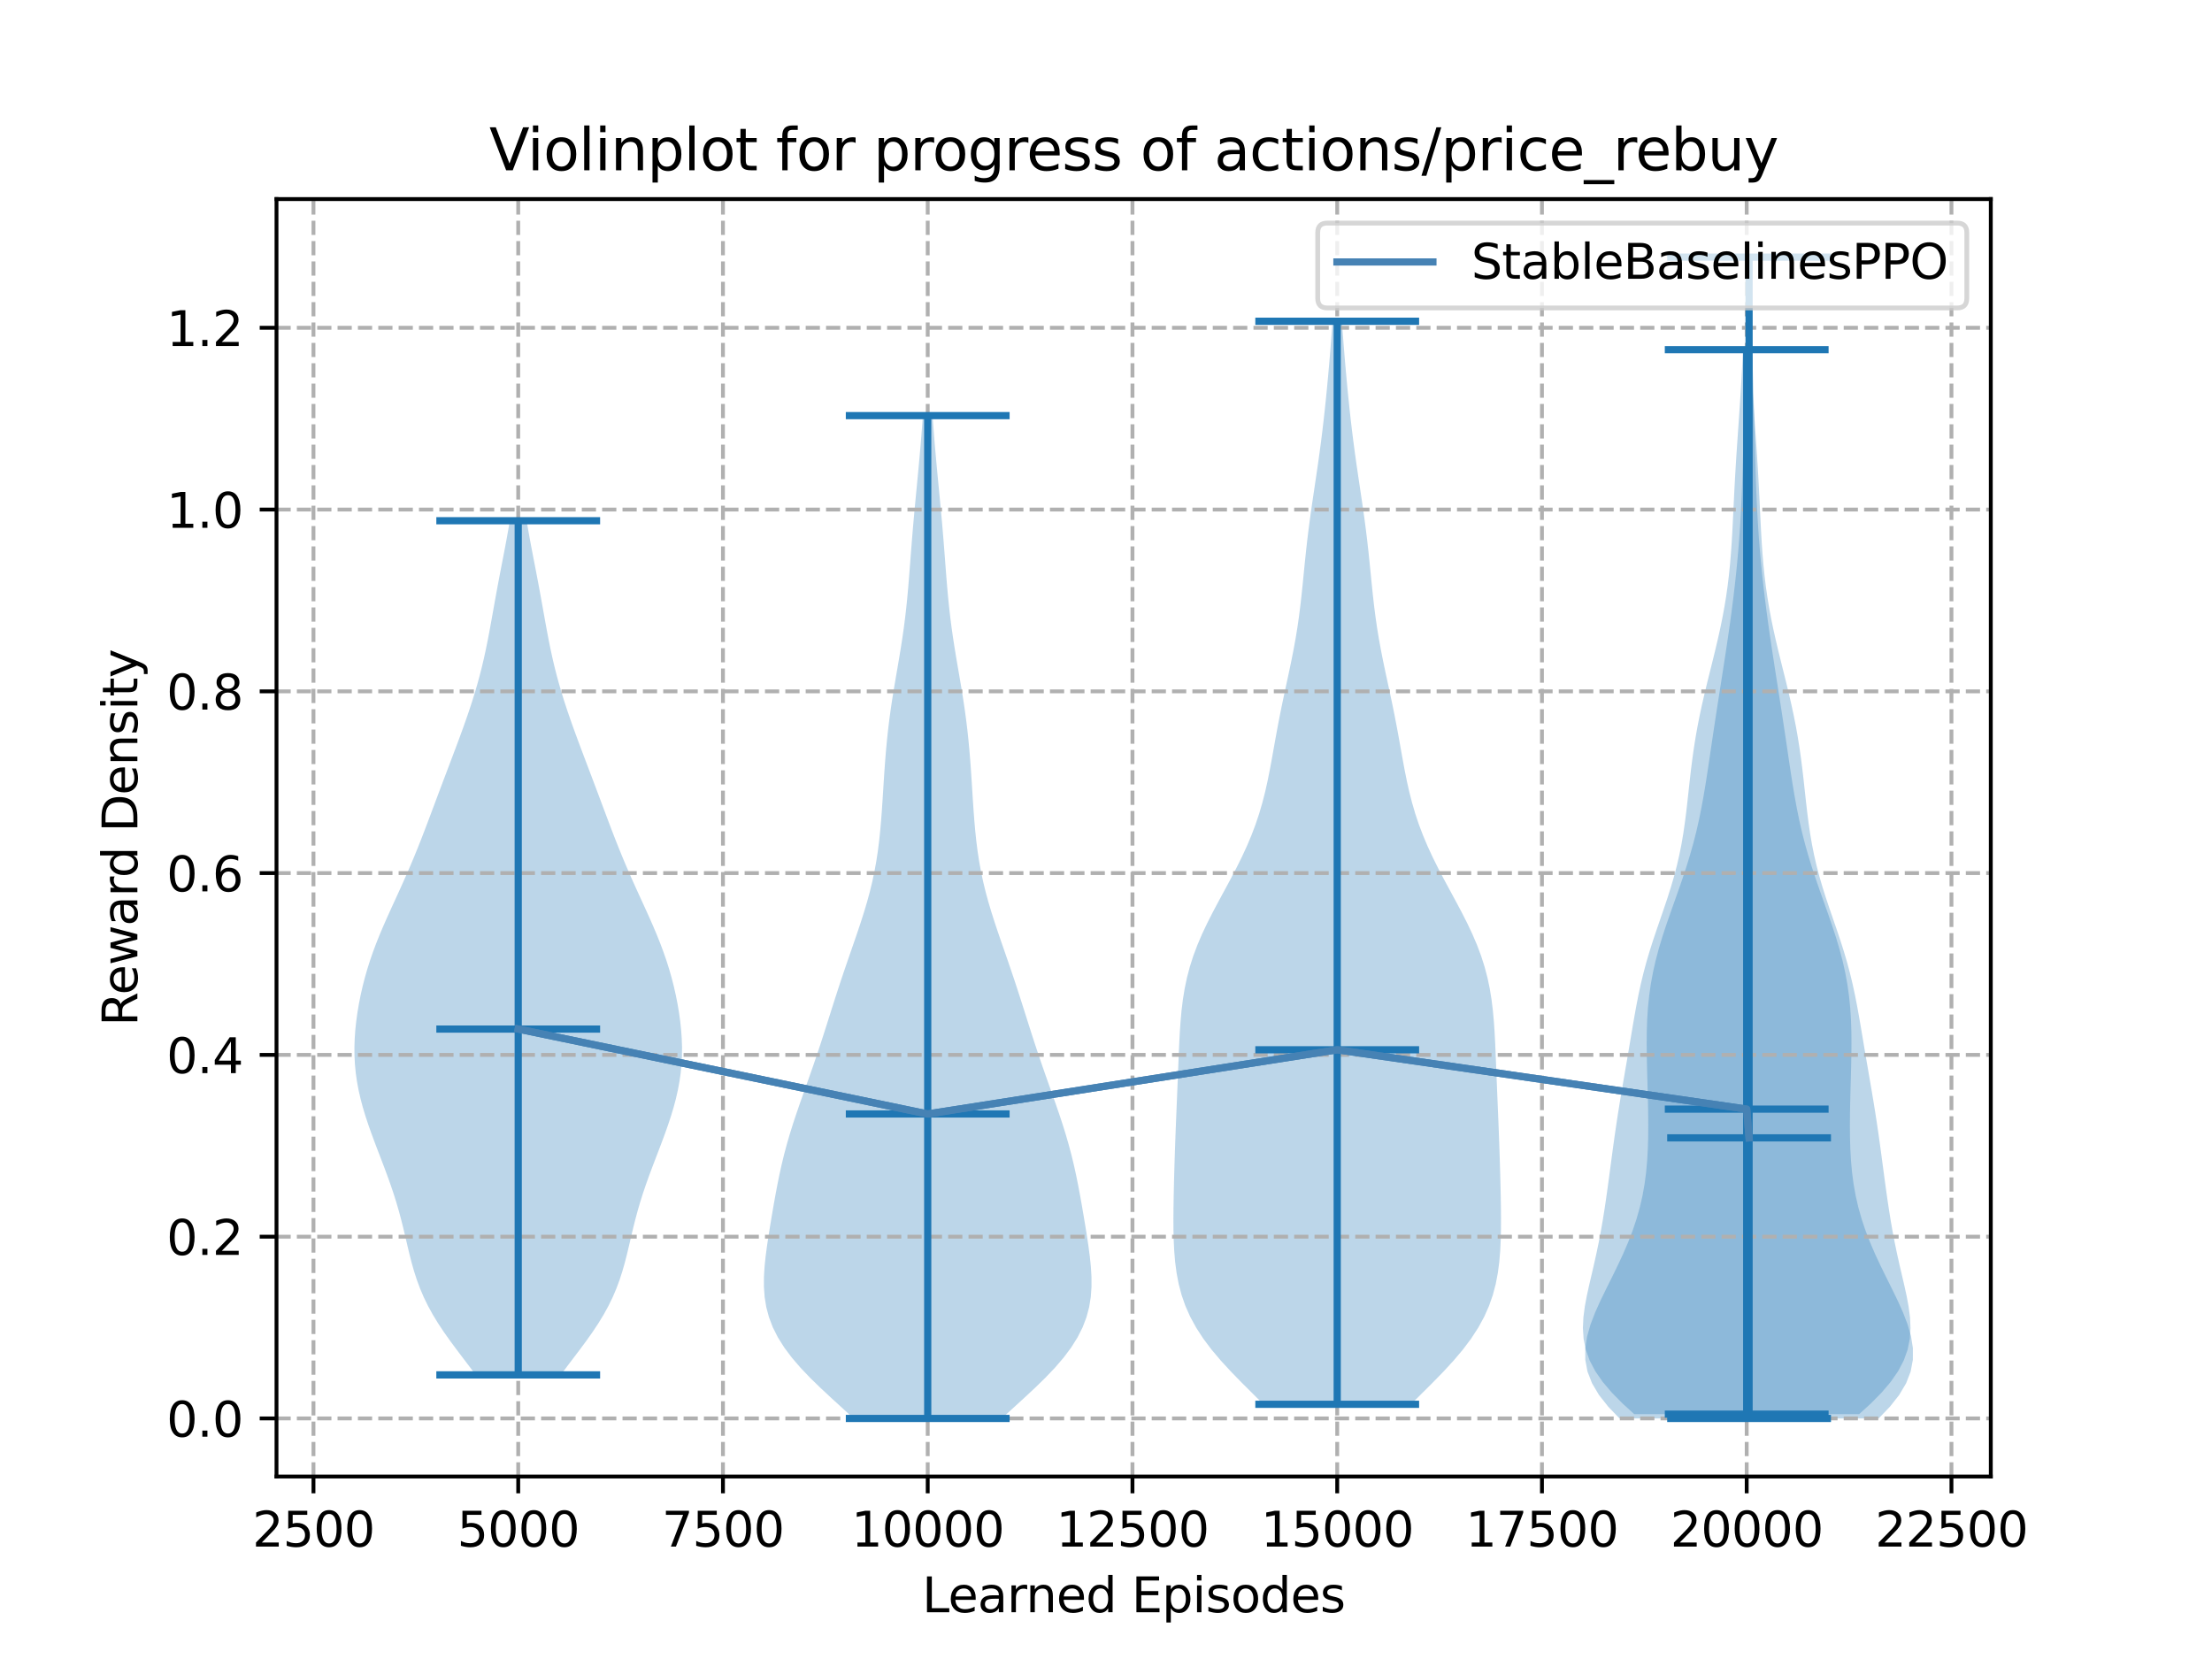 <?xml version="1.0" encoding="utf-8" standalone="no"?>
<!DOCTYPE svg PUBLIC "-//W3C//DTD SVG 1.1//EN"
  "http://www.w3.org/Graphics/SVG/1.1/DTD/svg11.dtd">
<svg xmlns:xlink="http://www.w3.org/1999/xlink" width="460.8pt" height="345.6pt" viewBox="0 0 460.8 345.6" xmlns="http://www.w3.org/2000/svg" version="1.1">
 <defs>
  <style type="text/css">*{stroke-linejoin: round; stroke-linecap: butt}</style>
 </defs>
 <g id="figure_1">
  <g id="patch_1">
   <path d="M 0 345.6 
L 460.8 345.6 
L 460.8 0 
L 0 0 
z
" style="fill: #ffffff"/>
  </g>
  <g id="axes_1">
   <g id="patch_2">
    <path d="M 57.6 307.584 
L 414.72 307.584 
L 414.72 41.472 
L 57.6 41.472 
z
" style="fill: #ffffff"/>
   </g>
   <g id="PolyCollection_1">
    <path d="M 116.821 286.415 
L 99.088 286.415 
L 97.75 284.617 
L 96.386 282.82 
L 95.026 281.023 
L 93.698 279.225 
L 92.428 277.428 
L 91.238 275.631 
L 90.144 273.834 
L 89.157 272.036 
L 88.281 270.239 
L 87.513 268.442 
L 86.845 266.644 
L 86.264 264.847 
L 85.753 263.05 
L 85.294 261.252 
L 84.864 259.455 
L 84.445 257.658 
L 84.018 255.86 
L 83.568 254.063 
L 83.085 252.266 
L 82.561 250.469 
L 81.996 248.671 
L 81.39 246.874 
L 80.749 245.077 
L 80.081 243.279 
L 79.397 241.482 
L 78.707 239.685 
L 78.024 237.887 
L 77.359 236.09 
L 76.724 234.293 
L 76.131 232.495 
L 75.589 230.698 
L 75.11 228.901 
L 74.699 227.104 
L 74.365 225.306 
L 74.11 223.509 
L 73.938 221.712 
L 73.846 219.914 
L 73.833 218.117 
L 73.893 216.32 
L 74.022 214.522 
L 74.213 212.725 
L 74.462 210.928 
L 74.765 209.13 
L 75.12 207.333 
L 75.526 205.536 
L 75.985 203.739 
L 76.497 201.941 
L 77.064 200.144 
L 77.684 198.347 
L 78.357 196.549 
L 79.076 194.752 
L 79.836 192.955 
L 80.626 191.157 
L 81.438 189.36 
L 82.261 187.563 
L 83.084 185.765 
L 83.898 183.968 
L 84.696 182.171 
L 85.474 180.374 
L 86.23 178.576 
L 86.964 176.779 
L 87.677 174.982 
L 88.373 173.184 
L 89.058 171.387 
L 89.735 169.59 
L 90.408 167.792 
L 91.081 165.995 
L 91.755 164.198 
L 92.433 162.4 
L 93.113 160.603 
L 93.794 158.806 
L 94.475 157.009 
L 95.151 155.211 
L 95.819 153.414 
L 96.474 151.617 
L 97.112 149.819 
L 97.729 148.022 
L 98.32 146.225 
L 98.881 144.427 
L 99.408 142.63 
L 99.902 140.833 
L 100.361 139.035 
L 100.786 137.238 
L 101.18 135.441 
L 101.548 133.644 
L 101.894 131.846 
L 102.226 130.049 
L 102.55 128.252 
L 102.871 126.454 
L 103.194 124.657 
L 103.522 122.86 
L 103.858 121.062 
L 104.201 119.265 
L 104.548 117.468 
L 104.896 115.67 
L 105.241 113.873 
L 105.576 112.076 
L 105.897 110.279 
L 106.199 108.481 
L 109.71 108.481 
L 109.71 108.481 
L 110.012 110.279 
L 110.334 112.076 
L 110.669 113.873 
L 111.014 115.67 
L 111.362 117.468 
L 111.709 119.265 
L 112.051 121.062 
L 112.387 122.86 
L 112.716 124.657 
L 113.039 126.454 
L 113.36 128.252 
L 113.683 130.049 
L 114.015 131.846 
L 114.362 133.644 
L 114.73 135.441 
L 115.124 137.238 
L 115.549 139.035 
L 116.008 140.833 
L 116.501 142.63 
L 117.029 144.427 
L 117.59 146.225 
L 118.181 148.022 
L 118.797 149.819 
L 119.436 151.617 
L 120.091 153.414 
L 120.759 155.211 
L 121.435 157.009 
L 122.115 158.806 
L 122.797 160.603 
L 123.477 162.4 
L 124.154 164.198 
L 124.829 165.995 
L 125.502 167.792 
L 126.175 169.59 
L 126.852 171.387 
L 127.536 173.184 
L 128.233 174.982 
L 128.946 176.779 
L 129.679 178.576 
L 130.435 180.374 
L 131.213 182.171 
L 132.012 183.968 
L 132.826 185.765 
L 133.649 187.563 
L 134.471 189.36 
L 135.283 191.157 
L 136.074 192.955 
L 136.834 194.752 
L 137.553 196.549 
L 138.225 198.347 
L 138.846 200.144 
L 139.413 201.941 
L 139.925 203.739 
L 140.384 205.536 
L 140.79 207.333 
L 141.145 209.13 
L 141.448 210.928 
L 141.697 212.725 
L 141.888 214.522 
L 142.017 216.32 
L 142.077 218.117 
L 142.064 219.914 
L 141.972 221.712 
L 141.799 223.509 
L 141.545 225.306 
L 141.21 227.104 
L 140.8 228.901 
L 140.32 230.698 
L 139.779 232.495 
L 139.186 234.293 
L 138.551 236.09 
L 137.886 237.887 
L 137.203 239.685 
L 136.513 241.482 
L 135.828 243.279 
L 135.161 245.077 
L 134.52 246.874 
L 133.914 248.671 
L 133.348 250.469 
L 132.825 252.266 
L 132.342 254.063 
L 131.892 255.86 
L 131.465 257.658 
L 131.046 259.455 
L 130.616 261.252 
L 130.156 263.05 
L 129.646 264.847 
L 129.065 266.644 
L 128.397 268.442 
L 127.629 270.239 
L 126.753 272.036 
L 125.765 273.834 
L 124.672 275.631 
L 123.482 277.428 
L 122.212 279.225 
L 120.884 281.023 
L 119.523 282.82 
L 118.159 284.617 
L 116.821 286.415 
z
" clip-path="url(#pdcd4131e95)" style="fill: #1f77b4; fill-opacity: 0.3"/>
   </g>
   <g id="PolyCollection_2">
    <path d="M 208.694 295.488 
L 177.826 295.488 
L 175.532 293.378 
L 173.221 291.268 
L 170.953 289.157 
L 168.786 287.047 
L 166.772 284.937 
L 164.958 282.827 
L 163.377 280.717 
L 162.051 278.607 
L 160.988 276.496 
L 160.185 274.386 
L 159.625 272.276 
L 159.287 270.166 
L 159.138 268.056 
L 159.145 265.945 
L 159.275 263.835 
L 159.493 261.725 
L 159.771 259.615 
L 160.087 257.505 
L 160.426 255.395 
L 160.777 253.284 
L 161.139 251.174 
L 161.515 249.064 
L 161.912 246.954 
L 162.338 244.844 
L 162.802 242.733 
L 163.312 240.623 
L 163.872 238.513 
L 164.482 236.403 
L 165.138 234.293 
L 165.834 232.183 
L 166.559 230.072 
L 167.302 227.962 
L 168.052 225.852 
L 168.798 223.742 
L 169.532 221.632 
L 170.25 219.521 
L 170.951 217.411 
L 171.635 215.301 
L 172.308 213.191 
L 172.976 211.081 
L 173.646 208.97 
L 174.324 206.86 
L 175.014 204.75 
L 175.72 202.64 
L 176.44 200.53 
L 177.169 198.42 
L 177.901 196.309 
L 178.625 194.199 
L 179.33 192.089 
L 180.002 189.979 
L 180.63 187.869 
L 181.204 185.758 
L 181.716 183.648 
L 182.164 181.538 
L 182.547 179.428 
L 182.87 177.318 
L 183.138 175.208 
L 183.36 173.097 
L 183.546 170.987 
L 183.705 168.877 
L 183.847 166.767 
L 183.981 164.657 
L 184.115 162.546 
L 184.255 160.436 
L 184.409 158.326 
L 184.583 156.216 
L 184.781 154.106 
L 185.007 151.996 
L 185.264 149.885 
L 185.552 147.775 
L 185.868 145.665 
L 186.207 143.555 
L 186.562 141.445 
L 186.925 139.334 
L 187.286 137.224 
L 187.635 135.114 
L 187.964 133.004 
L 188.267 130.894 
L 188.54 128.784 
L 188.783 126.673 
L 188.999 124.563 
L 189.191 122.453 
L 189.366 120.343 
L 189.53 118.233 
L 189.691 116.122 
L 189.854 114.012 
L 190.022 111.902 
L 190.199 109.792 
L 190.385 107.682 
L 190.579 105.572 
L 190.779 103.461 
L 190.982 101.351 
L 191.184 99.241 
L 191.383 97.131 
L 191.576 95.021 
L 191.76 92.91 
L 191.934 90.8 
L 192.098 88.69 
L 192.25 86.58 
L 194.27 86.58 
L 194.27 86.58 
L 194.422 88.69 
L 194.586 90.8 
L 194.76 92.91 
L 194.944 95.021 
L 195.137 97.131 
L 195.336 99.241 
L 195.538 101.351 
L 195.741 103.461 
L 195.941 105.572 
L 196.135 107.682 
L 196.321 109.792 
L 196.498 111.902 
L 196.666 114.012 
L 196.829 116.122 
L 196.99 118.233 
L 197.154 120.343 
L 197.329 122.453 
L 197.521 124.563 
L 197.737 126.673 
L 197.98 128.784 
L 198.253 130.894 
L 198.556 133.004 
L 198.885 135.114 
L 199.234 137.224 
L 199.595 139.334 
L 199.958 141.445 
L 200.313 143.555 
L 200.652 145.665 
L 200.968 147.775 
L 201.256 149.885 
L 201.513 151.996 
L 201.739 154.106 
L 201.937 156.216 
L 202.111 158.326 
L 202.265 160.436 
L 202.405 162.546 
L 202.539 164.657 
L 202.673 166.767 
L 202.815 168.877 
L 202.974 170.987 
L 203.16 173.097 
L 203.382 175.208 
L 203.65 177.318 
L 203.973 179.428 
L 204.356 181.538 
L 204.804 183.648 
L 205.316 185.758 
L 205.89 187.869 
L 206.518 189.979 
L 207.19 192.089 
L 207.895 194.199 
L 208.619 196.309 
L 209.351 198.42 
L 210.08 200.53 
L 210.8 202.64 
L 211.506 204.75 
L 212.196 206.86 
L 212.874 208.97 
L 213.544 211.081 
L 214.212 213.191 
L 214.885 215.301 
L 215.569 217.411 
L 216.27 219.521 
L 216.988 221.632 
L 217.722 223.742 
L 218.468 225.852 
L 219.218 227.962 
L 219.961 230.072 
L 220.686 232.183 
L 221.382 234.293 
L 222.038 236.403 
L 222.648 238.513 
L 223.208 240.623 
L 223.718 242.733 
L 224.182 244.844 
L 224.608 246.954 
L 225.005 249.064 
L 225.381 251.174 
L 225.743 253.284 
L 226.094 255.395 
L 226.433 257.505 
L 226.749 259.615 
L 227.027 261.725 
L 227.245 263.835 
L 227.375 265.945 
L 227.382 268.056 
L 227.233 270.166 
L 226.895 272.276 
L 226.336 274.386 
L 225.532 276.496 
L 224.469 278.607 
L 223.143 280.717 
L 221.562 282.827 
L 219.748 284.937 
L 217.734 287.047 
L 215.567 289.157 
L 213.299 291.268 
L 210.988 293.378 
L 208.694 295.488 
z
" clip-path="url(#pdcd4131e95)" style="fill: #1f77b4; fill-opacity: 0.3"/>
   </g>
   <g id="PolyCollection_3">
    <path d="M 293.933 292.538 
L 263.198 292.538 
L 260.908 290.259 
L 258.622 287.98 
L 256.402 285.701 
L 254.306 283.422 
L 252.384 281.143 
L 250.67 278.864 
L 249.188 276.585 
L 247.944 274.306 
L 246.933 272.028 
L 246.14 269.749 
L 245.54 267.47 
L 245.105 265.191 
L 244.805 262.912 
L 244.614 260.633 
L 244.503 258.354 
L 244.452 256.075 
L 244.443 253.796 
L 244.462 251.517 
L 244.5 249.239 
L 244.549 246.96 
L 244.608 244.681 
L 244.673 242.402 
L 244.746 240.123 
L 244.825 237.844 
L 244.91 235.565 
L 245.001 233.286 
L 245.095 231.007 
L 245.19 228.728 
L 245.284 226.45 
L 245.376 224.171 
L 245.466 221.892 
L 245.557 219.613 
L 245.657 217.334 
L 245.777 215.055 
L 245.932 212.776 
L 246.138 210.497 
L 246.417 208.218 
L 246.788 205.939 
L 247.267 203.66 
L 247.867 201.382 
L 248.596 199.103 
L 249.453 196.824 
L 250.428 194.545 
L 251.506 192.266 
L 252.665 189.987 
L 253.877 187.708 
L 255.112 185.429 
L 256.34 183.15 
L 257.534 180.871 
L 258.668 178.593 
L 259.724 176.314 
L 260.687 174.035 
L 261.55 171.756 
L 262.312 169.477 
L 262.979 167.198 
L 263.56 164.919 
L 264.07 162.64 
L 264.527 160.361 
L 264.95 158.082 
L 265.357 155.804 
L 265.765 153.525 
L 266.185 151.246 
L 266.627 148.967 
L 267.09 146.688 
L 267.572 144.409 
L 268.064 142.13 
L 268.554 139.851 
L 269.03 137.572 
L 269.48 135.293 
L 269.895 133.014 
L 270.267 130.736 
L 270.596 128.457 
L 270.886 126.178 
L 271.144 123.899 
L 271.38 121.62 
L 271.605 119.341 
L 271.832 117.062 
L 272.071 114.783 
L 272.328 112.504 
L 272.607 110.225 
L 272.908 107.947 
L 273.228 105.668 
L 273.562 103.389 
L 273.902 101.11 
L 274.241 98.831 
L 274.573 96.552 
L 274.892 94.273 
L 275.195 91.994 
L 275.48 89.715 
L 275.748 87.436 
L 275.999 85.158 
L 276.236 82.879 
L 276.46 80.6 
L 276.673 78.321 
L 276.875 76.042 
L 277.068 73.763 
L 277.25 71.484 
L 277.422 69.205 
L 277.582 66.926 
L 279.549 66.926 
L 279.549 66.926 
L 279.708 69.205 
L 279.88 71.484 
L 280.062 73.763 
L 280.255 76.042 
L 280.458 78.321 
L 280.67 80.6 
L 280.895 82.879 
L 281.131 85.158 
L 281.383 87.436 
L 281.651 89.715 
L 281.936 91.994 
L 282.239 94.273 
L 282.558 96.552 
L 282.889 98.831 
L 283.228 101.11 
L 283.568 103.389 
L 283.902 105.668 
L 284.222 107.947 
L 284.524 110.225 
L 284.803 112.504 
L 285.06 114.783 
L 285.298 117.062 
L 285.525 119.341 
L 285.751 121.62 
L 285.987 123.899 
L 286.244 126.178 
L 286.534 128.457 
L 286.863 130.736 
L 287.236 133.014 
L 287.65 135.293 
L 288.1 137.572 
L 288.576 139.851 
L 289.067 142.13 
L 289.559 144.409 
L 290.041 146.688 
L 290.504 148.967 
L 290.945 151.246 
L 291.366 153.525 
L 291.774 155.804 
L 292.181 158.082 
L 292.603 160.361 
L 293.06 162.64 
L 293.57 164.919 
L 294.152 167.198 
L 294.818 169.477 
L 295.58 171.756 
L 296.444 174.035 
L 297.407 176.314 
L 298.462 178.593 
L 299.596 180.871 
L 300.79 183.15 
L 302.019 185.429 
L 303.254 187.708 
L 304.465 189.987 
L 305.624 192.266 
L 306.702 194.545 
L 307.678 196.824 
L 308.534 199.103 
L 309.263 201.382 
L 309.864 203.66 
L 310.343 205.939 
L 310.713 208.218 
L 310.992 210.497 
L 311.199 212.776 
L 311.353 215.055 
L 311.473 217.334 
L 311.573 219.613 
L 311.665 221.892 
L 311.754 224.171 
L 311.846 226.45 
L 311.94 228.728 
L 312.036 231.007 
L 312.13 233.286 
L 312.22 235.565 
L 312.306 237.844 
L 312.385 240.123 
L 312.457 242.402 
L 312.523 244.681 
L 312.581 246.96 
L 312.631 249.239 
L 312.668 251.517 
L 312.687 253.796 
L 312.678 256.075 
L 312.627 258.354 
L 312.517 260.633 
L 312.325 262.912 
L 312.026 265.191 
L 311.591 267.47 
L 310.991 269.749 
L 310.197 272.028 
L 309.187 274.306 
L 307.943 276.585 
L 306.46 278.864 
L 304.747 281.143 
L 302.824 283.422 
L 300.728 285.701 
L 298.508 287.98 
L 296.222 290.259 
L 293.933 292.538 
z
" clip-path="url(#pdcd4131e95)" style="fill: #1f77b4; fill-opacity: 0.3"/>
   </g>
   <g id="PolyCollection_4">
    <path d="M 387.301 294.594 
L 340.44 294.594 
L 337.991 292.354 
L 335.78 290.114 
L 333.874 287.874 
L 332.322 285.634 
L 331.147 283.394 
L 330.347 281.154 
L 329.895 278.914 
L 329.748 276.675 
L 329.851 274.435 
L 330.141 272.195 
L 330.559 269.955 
L 331.051 267.715 
L 331.573 265.475 
L 332.093 263.235 
L 332.59 260.996 
L 333.054 258.756 
L 333.48 256.516 
L 333.871 254.276 
L 334.231 252.036 
L 334.566 249.796 
L 334.882 247.556 
L 335.187 245.316 
L 335.485 243.077 
L 335.783 240.837 
L 336.086 238.597 
L 336.4 236.357 
L 336.728 234.117 
L 337.072 231.877 
L 337.432 229.637 
L 337.806 227.398 
L 338.188 225.158 
L 338.573 222.918 
L 338.958 220.678 
L 339.339 218.438 
L 339.716 216.198 
L 340.093 213.958 
L 340.479 211.718 
L 340.885 209.479 
L 341.324 207.239 
L 341.808 204.999 
L 342.347 202.759 
L 342.945 200.519 
L 343.603 198.279 
L 344.314 196.039 
L 345.064 193.8 
L 345.835 191.56 
L 346.606 189.32 
L 347.357 187.08 
L 348.068 184.84 
L 348.724 182.6 
L 349.313 180.36 
L 349.83 178.12 
L 350.277 175.881 
L 350.66 173.641 
L 350.987 171.401 
L 351.273 169.161 
L 351.53 166.921 
L 351.774 164.681 
L 352.02 162.441 
L 352.28 160.202 
L 352.564 157.962 
L 352.882 155.722 
L 353.24 153.482 
L 353.64 151.242 
L 354.083 149.002 
L 354.565 146.762 
L 355.081 144.522 
L 355.622 142.283 
L 356.177 140.043 
L 356.736 137.803 
L 357.287 135.563 
L 357.818 133.323 
L 358.318 131.083 
L 358.781 128.843 
L 359.198 126.604 
L 359.568 124.364 
L 359.887 122.124 
L 360.159 119.884 
L 360.387 117.644 
L 360.576 115.404 
L 360.732 113.164 
L 360.865 110.924 
L 360.982 108.685 
L 361.091 106.445 
L 361.198 104.205 
L 361.31 101.965 
L 361.43 99.725 
L 361.56 97.485 
L 361.699 95.245 
L 361.848 93.005 
L 362.002 90.766 
L 362.158 88.526 
L 362.312 86.286 
L 362.463 84.046 
L 362.606 81.806 
L 362.741 79.566 
L 362.866 77.326 
L 362.983 75.087 
L 363.09 72.847 
L 364.651 72.847 
L 364.651 72.847 
L 364.758 75.087 
L 364.874 77.326 
L 365 79.566 
L 365.135 81.806 
L 365.278 84.046 
L 365.428 86.286 
L 365.583 88.526 
L 365.739 90.766 
L 365.893 93.005 
L 366.041 95.245 
L 366.181 97.485 
L 366.311 99.725 
L 366.431 101.965 
L 366.543 104.205 
L 366.65 106.445 
L 366.759 108.685 
L 366.876 110.924 
L 367.008 113.164 
L 367.165 115.404 
L 367.354 117.644 
L 367.582 119.884 
L 367.853 122.124 
L 368.173 124.364 
L 368.543 126.604 
L 368.96 128.843 
L 369.422 131.083 
L 369.923 133.323 
L 370.454 135.563 
L 371.004 137.803 
L 371.564 140.043 
L 372.119 142.283 
L 372.66 144.522 
L 373.176 146.762 
L 373.658 149.002 
L 374.101 151.242 
L 374.501 153.482 
L 374.859 155.722 
L 375.177 157.962 
L 375.461 160.202 
L 375.721 162.441 
L 375.966 164.681 
L 376.211 166.921 
L 376.468 169.161 
L 376.754 171.401 
L 377.081 173.641 
L 377.463 175.881 
L 377.911 178.12 
L 378.428 180.36 
L 379.017 182.6 
L 379.673 184.84 
L 380.384 187.08 
L 381.135 189.32 
L 381.906 191.56 
L 382.677 193.8 
L 383.427 196.039 
L 384.137 198.279 
L 384.796 200.519 
L 385.394 202.759 
L 385.933 204.999 
L 386.417 207.239 
L 386.856 209.479 
L 387.262 211.718 
L 387.648 213.958 
L 388.025 216.198 
L 388.402 218.438 
L 388.783 220.678 
L 389.167 222.918 
L 389.553 225.158 
L 389.935 227.398 
L 390.309 229.637 
L 390.669 231.877 
L 391.013 234.117 
L 391.341 236.357 
L 391.655 238.597 
L 391.958 240.837 
L 392.256 243.077 
L 392.554 245.316 
L 392.859 247.556 
L 393.175 249.796 
L 393.51 252.036 
L 393.87 254.276 
L 394.261 256.516 
L 394.687 258.756 
L 395.15 260.996 
L 395.648 263.235 
L 396.168 265.475 
L 396.69 267.715 
L 397.182 269.955 
L 397.6 272.195 
L 397.89 274.435 
L 397.993 276.675 
L 397.846 278.914 
L 397.394 281.154 
L 396.594 283.394 
L 395.419 285.634 
L 393.867 287.874 
L 391.961 290.114 
L 389.749 292.354 
L 387.301 294.594 
z
" clip-path="url(#pdcd4131e95)" style="fill: #1f77b4; fill-opacity: 0.3"/>
   </g>
   <g id="PolyCollection_5">
    <path d="M 391.352 295.488 
L 337.378 295.488 
L 335.029 293.044 
L 333.099 290.601 
L 331.649 288.157 
L 330.702 285.713 
L 330.247 283.27 
L 330.243 280.826 
L 330.628 278.383 
L 331.327 275.939 
L 332.261 273.495 
L 333.355 271.052 
L 334.539 268.608 
L 335.755 266.164 
L 336.953 263.721 
L 338.095 261.277 
L 339.149 258.833 
L 340.094 256.39 
L 340.916 253.946 
L 341.607 251.503 
L 342.167 249.059 
L 342.601 246.615 
L 342.921 244.172 
L 343.14 241.728 
L 343.276 239.284 
L 343.346 236.841 
L 343.363 234.397 
L 343.344 231.953 
L 343.298 229.51 
L 343.237 227.066 
L 343.169 224.623 
L 343.105 222.179 
L 343.056 219.735 
L 343.035 217.292 
L 343.058 214.848 
L 343.139 212.404 
L 343.296 209.961 
L 343.54 207.517 
L 343.883 205.073 
L 344.329 202.63 
L 344.878 200.186 
L 345.524 197.743 
L 346.254 195.299 
L 347.052 192.855 
L 347.895 190.412 
L 348.762 187.968 
L 349.63 185.524 
L 350.478 183.081 
L 351.285 180.637 
L 352.039 178.193 
L 352.73 175.75 
L 353.354 173.306 
L 353.912 170.863 
L 354.411 168.419 
L 354.861 165.975 
L 355.271 163.532 
L 355.655 161.088 
L 356.023 158.644 
L 356.384 156.201 
L 356.746 153.757 
L 357.112 151.313 
L 357.484 148.87 
L 357.862 146.426 
L 358.244 143.983 
L 358.627 141.539 
L 359.009 139.095 
L 359.387 136.652 
L 359.756 134.208 
L 360.115 131.764 
L 360.46 129.321 
L 360.788 126.877 
L 361.098 124.433 
L 361.387 121.99 
L 361.653 119.546 
L 361.896 117.103 
L 362.115 114.659 
L 362.309 112.215 
L 362.478 109.772 
L 362.625 107.328 
L 362.75 104.884 
L 362.856 102.441 
L 362.946 99.997 
L 363.024 97.553 
L 363.093 95.11 
L 363.157 92.666 
L 363.219 90.223 
L 363.283 87.779 
L 363.349 85.335 
L 363.418 82.892 
L 363.489 80.448 
L 363.562 78.004 
L 363.633 75.561 
L 363.702 73.117 
L 363.766 70.673 
L 363.825 68.23 
L 363.877 65.786 
L 363.923 63.343 
L 363.963 60.899 
L 363.999 58.455 
L 364.032 56.012 
L 364.063 53.568 
L 364.668 53.568 
L 364.668 53.568 
L 364.699 56.012 
L 364.731 58.455 
L 364.767 60.899 
L 364.808 63.343 
L 364.854 65.786 
L 364.906 68.23 
L 364.964 70.673 
L 365.028 73.117 
L 365.097 75.561 
L 365.169 78.004 
L 365.241 80.448 
L 365.312 82.892 
L 365.382 85.335 
L 365.448 87.779 
L 365.511 90.223 
L 365.574 92.666 
L 365.638 95.11 
L 365.707 97.553 
L 365.784 99.997 
L 365.874 102.441 
L 365.98 104.884 
L 366.105 107.328 
L 366.252 109.772 
L 366.422 112.215 
L 366.616 114.659 
L 366.834 117.103 
L 367.077 119.546 
L 367.344 121.99 
L 367.633 124.433 
L 367.942 126.877 
L 368.271 129.321 
L 368.616 131.764 
L 368.974 134.208 
L 369.344 136.652 
L 369.721 139.095 
L 370.103 141.539 
L 370.487 143.983 
L 370.869 146.426 
L 371.246 148.87 
L 371.619 151.313 
L 371.985 153.757 
L 372.346 156.201 
L 372.707 158.644 
L 373.075 161.088 
L 373.459 163.532 
L 373.87 165.975 
L 374.319 168.419 
L 374.818 170.863 
L 375.377 173.306 
L 376.001 175.75 
L 376.692 178.193 
L 377.445 180.637 
L 378.253 183.081 
L 379.1 185.524 
L 379.968 187.968 
L 380.835 190.412 
L 381.679 192.855 
L 382.476 195.299 
L 383.206 197.743 
L 383.852 200.186 
L 384.401 202.63 
L 384.848 205.073 
L 385.19 207.517 
L 385.435 209.961 
L 385.591 212.404 
L 385.673 214.848 
L 385.695 217.292 
L 385.674 219.735 
L 385.626 222.179 
L 385.562 224.623 
L 385.494 227.066 
L 385.432 229.51 
L 385.387 231.953 
L 385.367 234.397 
L 385.385 236.841 
L 385.454 239.284 
L 385.59 241.728 
L 385.81 244.172 
L 386.13 246.615 
L 386.564 249.059 
L 387.123 251.503 
L 387.814 253.946 
L 388.636 256.39 
L 389.581 258.833 
L 390.636 261.277 
L 391.777 263.721 
L 392.976 266.164 
L 394.191 268.608 
L 395.376 271.052 
L 396.469 273.495 
L 397.403 275.939 
L 398.102 278.383 
L 398.487 280.826 
L 398.483 283.27 
L 398.028 285.713 
L 397.081 288.157 
L 395.631 290.601 
L 393.702 293.044 
L 391.352 295.488 
z
" clip-path="url(#pdcd4131e95)" style="fill: #1f77b4; fill-opacity: 0.3"/>
   </g>
   <g id="matplotlib.axis_1">
    <g id="xtick_1">
     <g id="line2d_1">
      <path d="M 65.302 307.584 
L 65.302 41.472 
" clip-path="url(#pdcd4131e95)" style="fill: none; stroke-dasharray: 2.96,1.28; stroke-dashoffset: 0; stroke: #b0b0b0; stroke-width: 0.8"/>
     </g>
     <g id="line2d_2">
      <defs>
       <path id="m92c8c167f0" d="M 0 0 
L 0 3.5 
" style="stroke: #000000; stroke-width: 0.8"/>
      </defs>
      <g>
       <use xlink:href="#m92c8c167f0" x="65.302" y="307.584" style="stroke: #000000; stroke-width: 0.8"/>
      </g>
     </g>
     <g id="text_1">
      <!-- 2500 -->
      <g transform="translate(52.577 322.182)scale(0.1 -0.1)">
       <defs>
        <path id="DejaVuSans-32" d="M 1228 531 
L 3431 531 
L 3431 0 
L 469 0 
L 469 531 
Q 828 903 1448 1529 
Q 2069 2156 2228 2338 
Q 2531 2678 2651 2914 
Q 2772 3150 2772 3378 
Q 2772 3750 2511 3984 
Q 2250 4219 1831 4219 
Q 1534 4219 1204 4116 
Q 875 4013 500 3803 
L 500 4441 
Q 881 4594 1212 4672 
Q 1544 4750 1819 4750 
Q 2544 4750 2975 4387 
Q 3406 4025 3406 3419 
Q 3406 3131 3298 2873 
Q 3191 2616 2906 2266 
Q 2828 2175 2409 1742 
Q 1991 1309 1228 531 
z
" transform="scale(0.016)"/>
        <path id="DejaVuSans-35" d="M 691 4666 
L 3169 4666 
L 3169 4134 
L 1269 4134 
L 1269 2991 
Q 1406 3038 1543 3061 
Q 1681 3084 1819 3084 
Q 2600 3084 3056 2656 
Q 3513 2228 3513 1497 
Q 3513 744 3044 326 
Q 2575 -91 1722 -91 
Q 1428 -91 1123 -41 
Q 819 9 494 109 
L 494 744 
Q 775 591 1075 516 
Q 1375 441 1709 441 
Q 2250 441 2565 725 
Q 2881 1009 2881 1497 
Q 2881 1984 2565 2268 
Q 2250 2553 1709 2553 
Q 1456 2553 1204 2497 
Q 953 2441 691 2322 
L 691 4666 
z
" transform="scale(0.016)"/>
        <path id="DejaVuSans-30" d="M 2034 4250 
Q 1547 4250 1301 3770 
Q 1056 3291 1056 2328 
Q 1056 1369 1301 889 
Q 1547 409 2034 409 
Q 2525 409 2770 889 
Q 3016 1369 3016 2328 
Q 3016 3291 2770 3770 
Q 2525 4250 2034 4250 
z
M 2034 4750 
Q 2819 4750 3233 4129 
Q 3647 3509 3647 2328 
Q 3647 1150 3233 529 
Q 2819 -91 2034 -91 
Q 1250 -91 836 529 
Q 422 1150 422 2328 
Q 422 3509 836 4129 
Q 1250 4750 2034 4750 
z
" transform="scale(0.016)"/>
       </defs>
       <use xlink:href="#DejaVuSans-32"/>
       <use xlink:href="#DejaVuSans-35" x="63.623"/>
       <use xlink:href="#DejaVuSans-30" x="127.246"/>
       <use xlink:href="#DejaVuSans-30" x="190.869"/>
      </g>
     </g>
    </g>
    <g id="xtick_2">
     <g id="line2d_3">
      <path d="M 107.955 307.584 
L 107.955 41.472 
" clip-path="url(#pdcd4131e95)" style="fill: none; stroke-dasharray: 2.96,1.28; stroke-dashoffset: 0; stroke: #b0b0b0; stroke-width: 0.8"/>
     </g>
     <g id="line2d_4">
      <g>
       <use xlink:href="#m92c8c167f0" x="107.955" y="307.584" style="stroke: #000000; stroke-width: 0.8"/>
      </g>
     </g>
     <g id="text_2">
      <!-- 5000 -->
      <g transform="translate(95.23 322.182)scale(0.1 -0.1)">
       <use xlink:href="#DejaVuSans-35"/>
       <use xlink:href="#DejaVuSans-30" x="63.623"/>
       <use xlink:href="#DejaVuSans-30" x="127.246"/>
       <use xlink:href="#DejaVuSans-30" x="190.869"/>
      </g>
     </g>
    </g>
    <g id="xtick_3">
     <g id="line2d_5">
      <path d="M 150.607 307.584 
L 150.607 41.472 
" clip-path="url(#pdcd4131e95)" style="fill: none; stroke-dasharray: 2.96,1.28; stroke-dashoffset: 0; stroke: #b0b0b0; stroke-width: 0.8"/>
     </g>
     <g id="line2d_6">
      <g>
       <use xlink:href="#m92c8c167f0" x="150.607" y="307.584" style="stroke: #000000; stroke-width: 0.8"/>
      </g>
     </g>
     <g id="text_3">
      <!-- 7500 -->
      <g transform="translate(137.882 322.182)scale(0.1 -0.1)">
       <defs>
        <path id="DejaVuSans-37" d="M 525 4666 
L 3525 4666 
L 3525 4397 
L 1831 0 
L 1172 0 
L 2766 4134 
L 525 4134 
L 525 4666 
z
" transform="scale(0.016)"/>
       </defs>
       <use xlink:href="#DejaVuSans-37"/>
       <use xlink:href="#DejaVuSans-35" x="63.623"/>
       <use xlink:href="#DejaVuSans-30" x="127.246"/>
       <use xlink:href="#DejaVuSans-30" x="190.869"/>
      </g>
     </g>
    </g>
    <g id="xtick_4">
     <g id="line2d_7">
      <path d="M 193.26 307.584 
L 193.26 41.472 
" clip-path="url(#pdcd4131e95)" style="fill: none; stroke-dasharray: 2.96,1.28; stroke-dashoffset: 0; stroke: #b0b0b0; stroke-width: 0.8"/>
     </g>
     <g id="line2d_8">
      <g>
       <use xlink:href="#m92c8c167f0" x="193.26" y="307.584" style="stroke: #000000; stroke-width: 0.8"/>
      </g>
     </g>
     <g id="text_4">
      <!-- 10000 -->
      <g transform="translate(177.354 322.182)scale(0.1 -0.1)">
       <defs>
        <path id="DejaVuSans-31" d="M 794 531 
L 1825 531 
L 1825 4091 
L 703 3866 
L 703 4441 
L 1819 4666 
L 2450 4666 
L 2450 531 
L 3481 531 
L 3481 0 
L 794 0 
L 794 531 
z
" transform="scale(0.016)"/>
       </defs>
       <use xlink:href="#DejaVuSans-31"/>
       <use xlink:href="#DejaVuSans-30" x="63.623"/>
       <use xlink:href="#DejaVuSans-30" x="127.246"/>
       <use xlink:href="#DejaVuSans-30" x="190.869"/>
       <use xlink:href="#DejaVuSans-30" x="254.492"/>
      </g>
     </g>
    </g>
    <g id="xtick_5">
     <g id="line2d_9">
      <path d="M 235.913 307.584 
L 235.913 41.472 
" clip-path="url(#pdcd4131e95)" style="fill: none; stroke-dasharray: 2.96,1.28; stroke-dashoffset: 0; stroke: #b0b0b0; stroke-width: 0.8"/>
     </g>
     <g id="line2d_10">
      <g>
       <use xlink:href="#m92c8c167f0" x="235.913" y="307.584" style="stroke: #000000; stroke-width: 0.8"/>
      </g>
     </g>
     <g id="text_5">
      <!-- 12500 -->
      <g transform="translate(220.006 322.182)scale(0.1 -0.1)">
       <use xlink:href="#DejaVuSans-31"/>
       <use xlink:href="#DejaVuSans-32" x="63.623"/>
       <use xlink:href="#DejaVuSans-35" x="127.246"/>
       <use xlink:href="#DejaVuSans-30" x="190.869"/>
       <use xlink:href="#DejaVuSans-30" x="254.492"/>
      </g>
     </g>
    </g>
    <g id="xtick_6">
     <g id="line2d_11">
      <path d="M 278.565 307.584 
L 278.565 41.472 
" clip-path="url(#pdcd4131e95)" style="fill: none; stroke-dasharray: 2.96,1.28; stroke-dashoffset: 0; stroke: #b0b0b0; stroke-width: 0.8"/>
     </g>
     <g id="line2d_12">
      <g>
       <use xlink:href="#m92c8c167f0" x="278.565" y="307.584" style="stroke: #000000; stroke-width: 0.8"/>
      </g>
     </g>
     <g id="text_6">
      <!-- 15000 -->
      <g transform="translate(262.659 322.182)scale(0.1 -0.1)">
       <use xlink:href="#DejaVuSans-31"/>
       <use xlink:href="#DejaVuSans-35" x="63.623"/>
       <use xlink:href="#DejaVuSans-30" x="127.246"/>
       <use xlink:href="#DejaVuSans-30" x="190.869"/>
       <use xlink:href="#DejaVuSans-30" x="254.492"/>
      </g>
     </g>
    </g>
    <g id="xtick_7">
     <g id="line2d_13">
      <path d="M 321.218 307.584 
L 321.218 41.472 
" clip-path="url(#pdcd4131e95)" style="fill: none; stroke-dasharray: 2.96,1.28; stroke-dashoffset: 0; stroke: #b0b0b0; stroke-width: 0.8"/>
     </g>
     <g id="line2d_14">
      <g>
       <use xlink:href="#m92c8c167f0" x="321.218" y="307.584" style="stroke: #000000; stroke-width: 0.8"/>
      </g>
     </g>
     <g id="text_7">
      <!-- 17500 -->
      <g transform="translate(305.312 322.182)scale(0.1 -0.1)">
       <use xlink:href="#DejaVuSans-31"/>
       <use xlink:href="#DejaVuSans-37" x="63.623"/>
       <use xlink:href="#DejaVuSans-35" x="127.246"/>
       <use xlink:href="#DejaVuSans-30" x="190.869"/>
       <use xlink:href="#DejaVuSans-30" x="254.492"/>
      </g>
     </g>
    </g>
    <g id="xtick_8">
     <g id="line2d_15">
      <path d="M 363.87 307.584 
L 363.87 41.472 
" clip-path="url(#pdcd4131e95)" style="fill: none; stroke-dasharray: 2.96,1.28; stroke-dashoffset: 0; stroke: #b0b0b0; stroke-width: 0.8"/>
     </g>
     <g id="line2d_16">
      <g>
       <use xlink:href="#m92c8c167f0" x="363.87" y="307.584" style="stroke: #000000; stroke-width: 0.8"/>
      </g>
     </g>
     <g id="text_8">
      <!-- 20000 -->
      <g transform="translate(347.964 322.182)scale(0.1 -0.1)">
       <use xlink:href="#DejaVuSans-32"/>
       <use xlink:href="#DejaVuSans-30" x="63.623"/>
       <use xlink:href="#DejaVuSans-30" x="127.246"/>
       <use xlink:href="#DejaVuSans-30" x="190.869"/>
       <use xlink:href="#DejaVuSans-30" x="254.492"/>
      </g>
     </g>
    </g>
    <g id="xtick_9">
     <g id="line2d_17">
      <path d="M 406.523 307.584 
L 406.523 41.472 
" clip-path="url(#pdcd4131e95)" style="fill: none; stroke-dasharray: 2.96,1.28; stroke-dashoffset: 0; stroke: #b0b0b0; stroke-width: 0.8"/>
     </g>
     <g id="line2d_18">
      <g>
       <use xlink:href="#m92c8c167f0" x="406.523" y="307.584" style="stroke: #000000; stroke-width: 0.8"/>
      </g>
     </g>
     <g id="text_9">
      <!-- 22500 -->
      <g transform="translate(390.617 322.182)scale(0.1 -0.1)">
       <use xlink:href="#DejaVuSans-32"/>
       <use xlink:href="#DejaVuSans-32" x="63.623"/>
       <use xlink:href="#DejaVuSans-35" x="127.246"/>
       <use xlink:href="#DejaVuSans-30" x="190.869"/>
       <use xlink:href="#DejaVuSans-30" x="254.492"/>
      </g>
     </g>
    </g>
    <g id="text_10">
     <!-- Learned Episodes -->
     <g transform="translate(192.102 335.861)scale(0.1 -0.1)">
      <defs>
       <path id="DejaVuSans-4c" d="M 628 4666 
L 1259 4666 
L 1259 531 
L 3531 531 
L 3531 0 
L 628 0 
L 628 4666 
z
" transform="scale(0.016)"/>
       <path id="DejaVuSans-65" d="M 3597 1894 
L 3597 1613 
L 953 1613 
Q 991 1019 1311 708 
Q 1631 397 2203 397 
Q 2534 397 2845 478 
Q 3156 559 3463 722 
L 3463 178 
Q 3153 47 2828 -22 
Q 2503 -91 2169 -91 
Q 1331 -91 842 396 
Q 353 884 353 1716 
Q 353 2575 817 3079 
Q 1281 3584 2069 3584 
Q 2775 3584 3186 3129 
Q 3597 2675 3597 1894 
z
M 3022 2063 
Q 3016 2534 2758 2815 
Q 2500 3097 2075 3097 
Q 1594 3097 1305 2825 
Q 1016 2553 972 2059 
L 3022 2063 
z
" transform="scale(0.016)"/>
       <path id="DejaVuSans-61" d="M 2194 1759 
Q 1497 1759 1228 1600 
Q 959 1441 959 1056 
Q 959 750 1161 570 
Q 1363 391 1709 391 
Q 2188 391 2477 730 
Q 2766 1069 2766 1631 
L 2766 1759 
L 2194 1759 
z
M 3341 1997 
L 3341 0 
L 2766 0 
L 2766 531 
Q 2569 213 2275 61 
Q 1981 -91 1556 -91 
Q 1019 -91 701 211 
Q 384 513 384 1019 
Q 384 1609 779 1909 
Q 1175 2209 1959 2209 
L 2766 2209 
L 2766 2266 
Q 2766 2663 2505 2880 
Q 2244 3097 1772 3097 
Q 1472 3097 1187 3025 
Q 903 2953 641 2809 
L 641 3341 
Q 956 3463 1253 3523 
Q 1550 3584 1831 3584 
Q 2591 3584 2966 3190 
Q 3341 2797 3341 1997 
z
" transform="scale(0.016)"/>
       <path id="DejaVuSans-72" d="M 2631 2963 
Q 2534 3019 2420 3045 
Q 2306 3072 2169 3072 
Q 1681 3072 1420 2755 
Q 1159 2438 1159 1844 
L 1159 0 
L 581 0 
L 581 3500 
L 1159 3500 
L 1159 2956 
Q 1341 3275 1631 3429 
Q 1922 3584 2338 3584 
Q 2397 3584 2469 3576 
Q 2541 3569 2628 3553 
L 2631 2963 
z
" transform="scale(0.016)"/>
       <path id="DejaVuSans-6e" d="M 3513 2113 
L 3513 0 
L 2938 0 
L 2938 2094 
Q 2938 2591 2744 2837 
Q 2550 3084 2163 3084 
Q 1697 3084 1428 2787 
Q 1159 2491 1159 1978 
L 1159 0 
L 581 0 
L 581 3500 
L 1159 3500 
L 1159 2956 
Q 1366 3272 1645 3428 
Q 1925 3584 2291 3584 
Q 2894 3584 3203 3211 
Q 3513 2838 3513 2113 
z
" transform="scale(0.016)"/>
       <path id="DejaVuSans-64" d="M 2906 2969 
L 2906 4863 
L 3481 4863 
L 3481 0 
L 2906 0 
L 2906 525 
Q 2725 213 2448 61 
Q 2172 -91 1784 -91 
Q 1150 -91 751 415 
Q 353 922 353 1747 
Q 353 2572 751 3078 
Q 1150 3584 1784 3584 
Q 2172 3584 2448 3432 
Q 2725 3281 2906 2969 
z
M 947 1747 
Q 947 1113 1208 752 
Q 1469 391 1925 391 
Q 2381 391 2643 752 
Q 2906 1113 2906 1747 
Q 2906 2381 2643 2742 
Q 2381 3103 1925 3103 
Q 1469 3103 1208 2742 
Q 947 2381 947 1747 
z
" transform="scale(0.016)"/>
       <path id="DejaVuSans-20" transform="scale(0.016)"/>
       <path id="DejaVuSans-45" d="M 628 4666 
L 3578 4666 
L 3578 4134 
L 1259 4134 
L 1259 2753 
L 3481 2753 
L 3481 2222 
L 1259 2222 
L 1259 531 
L 3634 531 
L 3634 0 
L 628 0 
L 628 4666 
z
" transform="scale(0.016)"/>
       <path id="DejaVuSans-70" d="M 1159 525 
L 1159 -1331 
L 581 -1331 
L 581 3500 
L 1159 3500 
L 1159 2969 
Q 1341 3281 1617 3432 
Q 1894 3584 2278 3584 
Q 2916 3584 3314 3078 
Q 3713 2572 3713 1747 
Q 3713 922 3314 415 
Q 2916 -91 2278 -91 
Q 1894 -91 1617 61 
Q 1341 213 1159 525 
z
M 3116 1747 
Q 3116 2381 2855 2742 
Q 2594 3103 2138 3103 
Q 1681 3103 1420 2742 
Q 1159 2381 1159 1747 
Q 1159 1113 1420 752 
Q 1681 391 2138 391 
Q 2594 391 2855 752 
Q 3116 1113 3116 1747 
z
" transform="scale(0.016)"/>
       <path id="DejaVuSans-69" d="M 603 3500 
L 1178 3500 
L 1178 0 
L 603 0 
L 603 3500 
z
M 603 4863 
L 1178 4863 
L 1178 4134 
L 603 4134 
L 603 4863 
z
" transform="scale(0.016)"/>
       <path id="DejaVuSans-73" d="M 2834 3397 
L 2834 2853 
Q 2591 2978 2328 3040 
Q 2066 3103 1784 3103 
Q 1356 3103 1142 2972 
Q 928 2841 928 2578 
Q 928 2378 1081 2264 
Q 1234 2150 1697 2047 
L 1894 2003 
Q 2506 1872 2764 1633 
Q 3022 1394 3022 966 
Q 3022 478 2636 193 
Q 2250 -91 1575 -91 
Q 1294 -91 989 -36 
Q 684 19 347 128 
L 347 722 
Q 666 556 975 473 
Q 1284 391 1588 391 
Q 1994 391 2212 530 
Q 2431 669 2431 922 
Q 2431 1156 2273 1281 
Q 2116 1406 1581 1522 
L 1381 1569 
Q 847 1681 609 1914 
Q 372 2147 372 2553 
Q 372 3047 722 3315 
Q 1072 3584 1716 3584 
Q 2034 3584 2315 3537 
Q 2597 3491 2834 3397 
z
" transform="scale(0.016)"/>
       <path id="DejaVuSans-6f" d="M 1959 3097 
Q 1497 3097 1228 2736 
Q 959 2375 959 1747 
Q 959 1119 1226 758 
Q 1494 397 1959 397 
Q 2419 397 2687 759 
Q 2956 1122 2956 1747 
Q 2956 2369 2687 2733 
Q 2419 3097 1959 3097 
z
M 1959 3584 
Q 2709 3584 3137 3096 
Q 3566 2609 3566 1747 
Q 3566 888 3137 398 
Q 2709 -91 1959 -91 
Q 1206 -91 779 398 
Q 353 888 353 1747 
Q 353 2609 779 3096 
Q 1206 3584 1959 3584 
z
" transform="scale(0.016)"/>
      </defs>
      <use xlink:href="#DejaVuSans-4c"/>
      <use xlink:href="#DejaVuSans-65" x="53.963"/>
      <use xlink:href="#DejaVuSans-61" x="115.486"/>
      <use xlink:href="#DejaVuSans-72" x="176.766"/>
      <use xlink:href="#DejaVuSans-6e" x="216.129"/>
      <use xlink:href="#DejaVuSans-65" x="279.508"/>
      <use xlink:href="#DejaVuSans-64" x="341.031"/>
      <use xlink:href="#DejaVuSans-20" x="404.508"/>
      <use xlink:href="#DejaVuSans-45" x="436.295"/>
      <use xlink:href="#DejaVuSans-70" x="499.479"/>
      <use xlink:href="#DejaVuSans-69" x="562.955"/>
      <use xlink:href="#DejaVuSans-73" x="590.738"/>
      <use xlink:href="#DejaVuSans-6f" x="642.838"/>
      <use xlink:href="#DejaVuSans-64" x="704.02"/>
      <use xlink:href="#DejaVuSans-65" x="767.496"/>
      <use xlink:href="#DejaVuSans-73" x="829.02"/>
     </g>
    </g>
   </g>
   <g id="matplotlib.axis_2">
    <g id="ytick_1">
     <g id="line2d_19">
      <path d="M 57.6 295.488 
L 414.72 295.488 
" clip-path="url(#pdcd4131e95)" style="fill: none; stroke-dasharray: 2.96,1.28; stroke-dashoffset: 0; stroke: #b0b0b0; stroke-width: 0.8"/>
     </g>
     <g id="line2d_20">
      <defs>
       <path id="mde64cb3976" d="M 0 0 
L -3.5 0 
" style="stroke: #000000; stroke-width: 0.8"/>
      </defs>
      <g>
       <use xlink:href="#mde64cb3976" x="57.6" y="295.488" style="stroke: #000000; stroke-width: 0.8"/>
      </g>
     </g>
     <g id="text_11">
      <!-- 0.0 -->
      <g transform="translate(34.697 299.287)scale(0.1 -0.1)">
       <defs>
        <path id="DejaVuSans-2e" d="M 684 794 
L 1344 794 
L 1344 0 
L 684 0 
L 684 794 
z
" transform="scale(0.016)"/>
       </defs>
       <use xlink:href="#DejaVuSans-30"/>
       <use xlink:href="#DejaVuSans-2e" x="63.623"/>
       <use xlink:href="#DejaVuSans-30" x="95.41"/>
      </g>
     </g>
    </g>
    <g id="ytick_2">
     <g id="line2d_21">
      <path d="M 57.6 257.621 
L 414.72 257.621 
" clip-path="url(#pdcd4131e95)" style="fill: none; stroke-dasharray: 2.96,1.28; stroke-dashoffset: 0; stroke: #b0b0b0; stroke-width: 0.8"/>
     </g>
     <g id="line2d_22">
      <g>
       <use xlink:href="#mde64cb3976" x="57.6" y="257.621" style="stroke: #000000; stroke-width: 0.8"/>
      </g>
     </g>
     <g id="text_12">
      <!-- 0.2 -->
      <g transform="translate(34.697 261.42)scale(0.1 -0.1)">
       <use xlink:href="#DejaVuSans-30"/>
       <use xlink:href="#DejaVuSans-2e" x="63.623"/>
       <use xlink:href="#DejaVuSans-32" x="95.41"/>
      </g>
     </g>
    </g>
    <g id="ytick_3">
     <g id="line2d_23">
      <path d="M 57.6 219.754 
L 414.72 219.754 
" clip-path="url(#pdcd4131e95)" style="fill: none; stroke-dasharray: 2.96,1.28; stroke-dashoffset: 0; stroke: #b0b0b0; stroke-width: 0.8"/>
     </g>
     <g id="line2d_24">
      <g>
       <use xlink:href="#mde64cb3976" x="57.6" y="219.754" style="stroke: #000000; stroke-width: 0.8"/>
      </g>
     </g>
     <g id="text_13">
      <!-- 0.4 -->
      <g transform="translate(34.697 223.553)scale(0.1 -0.1)">
       <defs>
        <path id="DejaVuSans-34" d="M 2419 4116 
L 825 1625 
L 2419 1625 
L 2419 4116 
z
M 2253 4666 
L 3047 4666 
L 3047 1625 
L 3713 1625 
L 3713 1100 
L 3047 1100 
L 3047 0 
L 2419 0 
L 2419 1100 
L 313 1100 
L 313 1709 
L 2253 4666 
z
" transform="scale(0.016)"/>
       </defs>
       <use xlink:href="#DejaVuSans-30"/>
       <use xlink:href="#DejaVuSans-2e" x="63.623"/>
       <use xlink:href="#DejaVuSans-34" x="95.41"/>
      </g>
     </g>
    </g>
    <g id="ytick_4">
     <g id="line2d_25">
      <path d="M 57.6 181.886 
L 414.72 181.886 
" clip-path="url(#pdcd4131e95)" style="fill: none; stroke-dasharray: 2.96,1.28; stroke-dashoffset: 0; stroke: #b0b0b0; stroke-width: 0.8"/>
     </g>
     <g id="line2d_26">
      <g>
       <use xlink:href="#mde64cb3976" x="57.6" y="181.886" style="stroke: #000000; stroke-width: 0.8"/>
      </g>
     </g>
     <g id="text_14">
      <!-- 0.6 -->
      <g transform="translate(34.697 185.686)scale(0.1 -0.1)">
       <defs>
        <path id="DejaVuSans-36" d="M 2113 2584 
Q 1688 2584 1439 2293 
Q 1191 2003 1191 1497 
Q 1191 994 1439 701 
Q 1688 409 2113 409 
Q 2538 409 2786 701 
Q 3034 994 3034 1497 
Q 3034 2003 2786 2293 
Q 2538 2584 2113 2584 
z
M 3366 4563 
L 3366 3988 
Q 3128 4100 2886 4159 
Q 2644 4219 2406 4219 
Q 1781 4219 1451 3797 
Q 1122 3375 1075 2522 
Q 1259 2794 1537 2939 
Q 1816 3084 2150 3084 
Q 2853 3084 3261 2657 
Q 3669 2231 3669 1497 
Q 3669 778 3244 343 
Q 2819 -91 2113 -91 
Q 1303 -91 875 529 
Q 447 1150 447 2328 
Q 447 3434 972 4092 
Q 1497 4750 2381 4750 
Q 2619 4750 2861 4703 
Q 3103 4656 3366 4563 
z
" transform="scale(0.016)"/>
       </defs>
       <use xlink:href="#DejaVuSans-30"/>
       <use xlink:href="#DejaVuSans-2e" x="63.623"/>
       <use xlink:href="#DejaVuSans-36" x="95.41"/>
      </g>
     </g>
    </g>
    <g id="ytick_5">
     <g id="line2d_27">
      <path d="M 57.6 144.019 
L 414.72 144.019 
" clip-path="url(#pdcd4131e95)" style="fill: none; stroke-dasharray: 2.96,1.28; stroke-dashoffset: 0; stroke: #b0b0b0; stroke-width: 0.8"/>
     </g>
     <g id="line2d_28">
      <g>
       <use xlink:href="#mde64cb3976" x="57.6" y="144.019" style="stroke: #000000; stroke-width: 0.8"/>
      </g>
     </g>
     <g id="text_15">
      <!-- 0.8 -->
      <g transform="translate(34.697 147.818)scale(0.1 -0.1)">
       <defs>
        <path id="DejaVuSans-38" d="M 2034 2216 
Q 1584 2216 1326 1975 
Q 1069 1734 1069 1313 
Q 1069 891 1326 650 
Q 1584 409 2034 409 
Q 2484 409 2743 651 
Q 3003 894 3003 1313 
Q 3003 1734 2745 1975 
Q 2488 2216 2034 2216 
z
M 1403 2484 
Q 997 2584 770 2862 
Q 544 3141 544 3541 
Q 544 4100 942 4425 
Q 1341 4750 2034 4750 
Q 2731 4750 3128 4425 
Q 3525 4100 3525 3541 
Q 3525 3141 3298 2862 
Q 3072 2584 2669 2484 
Q 3125 2378 3379 2068 
Q 3634 1759 3634 1313 
Q 3634 634 3220 271 
Q 2806 -91 2034 -91 
Q 1263 -91 848 271 
Q 434 634 434 1313 
Q 434 1759 690 2068 
Q 947 2378 1403 2484 
z
M 1172 3481 
Q 1172 3119 1398 2916 
Q 1625 2713 2034 2713 
Q 2441 2713 2670 2916 
Q 2900 3119 2900 3481 
Q 2900 3844 2670 4047 
Q 2441 4250 2034 4250 
Q 1625 4250 1398 4047 
Q 1172 3844 1172 3481 
z
" transform="scale(0.016)"/>
       </defs>
       <use xlink:href="#DejaVuSans-30"/>
       <use xlink:href="#DejaVuSans-2e" x="63.623"/>
       <use xlink:href="#DejaVuSans-38" x="95.41"/>
      </g>
     </g>
    </g>
    <g id="ytick_6">
     <g id="line2d_29">
      <path d="M 57.6 106.152 
L 414.72 106.152 
" clip-path="url(#pdcd4131e95)" style="fill: none; stroke-dasharray: 2.96,1.28; stroke-dashoffset: 0; stroke: #b0b0b0; stroke-width: 0.8"/>
     </g>
     <g id="line2d_30">
      <g>
       <use xlink:href="#mde64cb3976" x="57.6" y="106.152" style="stroke: #000000; stroke-width: 0.8"/>
      </g>
     </g>
     <g id="text_16">
      <!-- 1.0 -->
      <g transform="translate(34.697 109.951)scale(0.1 -0.1)">
       <use xlink:href="#DejaVuSans-31"/>
       <use xlink:href="#DejaVuSans-2e" x="63.623"/>
       <use xlink:href="#DejaVuSans-30" x="95.41"/>
      </g>
     </g>
    </g>
    <g id="ytick_7">
     <g id="line2d_31">
      <path d="M 57.6 68.285 
L 414.72 68.285 
" clip-path="url(#pdcd4131e95)" style="fill: none; stroke-dasharray: 2.96,1.28; stroke-dashoffset: 0; stroke: #b0b0b0; stroke-width: 0.8"/>
     </g>
     <g id="line2d_32">
      <g>
       <use xlink:href="#mde64cb3976" x="57.6" y="68.285" style="stroke: #000000; stroke-width: 0.8"/>
      </g>
     </g>
     <g id="text_17">
      <!-- 1.2 -->
      <g transform="translate(34.697 72.084)scale(0.1 -0.1)">
       <use xlink:href="#DejaVuSans-31"/>
       <use xlink:href="#DejaVuSans-2e" x="63.623"/>
       <use xlink:href="#DejaVuSans-32" x="95.41"/>
      </g>
     </g>
    </g>
    <g id="text_18">
     <!-- Reward Density -->
     <g transform="translate(28.617 213.747)rotate(-90)scale(0.1 -0.1)">
      <defs>
       <path id="DejaVuSans-52" d="M 2841 2188 
Q 3044 2119 3236 1894 
Q 3428 1669 3622 1275 
L 4263 0 
L 3584 0 
L 2988 1197 
Q 2756 1666 2539 1819 
Q 2322 1972 1947 1972 
L 1259 1972 
L 1259 0 
L 628 0 
L 628 4666 
L 2053 4666 
Q 2853 4666 3247 4331 
Q 3641 3997 3641 3322 
Q 3641 2881 3436 2590 
Q 3231 2300 2841 2188 
z
M 1259 4147 
L 1259 2491 
L 2053 2491 
Q 2509 2491 2742 2702 
Q 2975 2913 2975 3322 
Q 2975 3731 2742 3939 
Q 2509 4147 2053 4147 
L 1259 4147 
z
" transform="scale(0.016)"/>
       <path id="DejaVuSans-77" d="M 269 3500 
L 844 3500 
L 1563 769 
L 2278 3500 
L 2956 3500 
L 3675 769 
L 4391 3500 
L 4966 3500 
L 4050 0 
L 3372 0 
L 2619 2869 
L 1863 0 
L 1184 0 
L 269 3500 
z
" transform="scale(0.016)"/>
       <path id="DejaVuSans-44" d="M 1259 4147 
L 1259 519 
L 2022 519 
Q 2988 519 3436 956 
Q 3884 1394 3884 2338 
Q 3884 3275 3436 3711 
Q 2988 4147 2022 4147 
L 1259 4147 
z
M 628 4666 
L 1925 4666 
Q 3281 4666 3915 4102 
Q 4550 3538 4550 2338 
Q 4550 1131 3912 565 
Q 3275 0 1925 0 
L 628 0 
L 628 4666 
z
" transform="scale(0.016)"/>
       <path id="DejaVuSans-74" d="M 1172 4494 
L 1172 3500 
L 2356 3500 
L 2356 3053 
L 1172 3053 
L 1172 1153 
Q 1172 725 1289 603 
Q 1406 481 1766 481 
L 2356 481 
L 2356 0 
L 1766 0 
Q 1100 0 847 248 
Q 594 497 594 1153 
L 594 3053 
L 172 3053 
L 172 3500 
L 594 3500 
L 594 4494 
L 1172 4494 
z
" transform="scale(0.016)"/>
       <path id="DejaVuSans-79" d="M 2059 -325 
Q 1816 -950 1584 -1140 
Q 1353 -1331 966 -1331 
L 506 -1331 
L 506 -850 
L 844 -850 
Q 1081 -850 1212 -737 
Q 1344 -625 1503 -206 
L 1606 56 
L 191 3500 
L 800 3500 
L 1894 763 
L 2988 3500 
L 3597 3500 
L 2059 -325 
z
" transform="scale(0.016)"/>
      </defs>
      <use xlink:href="#DejaVuSans-52"/>
      <use xlink:href="#DejaVuSans-65" x="64.982"/>
      <use xlink:href="#DejaVuSans-77" x="126.506"/>
      <use xlink:href="#DejaVuSans-61" x="208.293"/>
      <use xlink:href="#DejaVuSans-72" x="269.572"/>
      <use xlink:href="#DejaVuSans-64" x="308.936"/>
      <use xlink:href="#DejaVuSans-20" x="372.412"/>
      <use xlink:href="#DejaVuSans-44" x="404.199"/>
      <use xlink:href="#DejaVuSans-65" x="481.201"/>
      <use xlink:href="#DejaVuSans-6e" x="542.725"/>
      <use xlink:href="#DejaVuSans-73" x="606.104"/>
      <use xlink:href="#DejaVuSans-69" x="658.203"/>
      <use xlink:href="#DejaVuSans-74" x="685.986"/>
      <use xlink:href="#DejaVuSans-79" x="725.195"/>
     </g>
    </g>
   </g>
   <g id="LineCollection_1">
    <path d="M 90.894 214.371 
L 125.016 214.371 
" clip-path="url(#pdcd4131e95)" style="fill: none; stroke: #1f77b4; stroke-width: 1.5"/>
    <path d="M 176.199 232.063 
L 210.321 232.063 
" clip-path="url(#pdcd4131e95)" style="fill: none; stroke: #1f77b4; stroke-width: 1.5"/>
    <path d="M 261.504 218.69 
L 295.626 218.69 
" clip-path="url(#pdcd4131e95)" style="fill: none; stroke: #1f77b4; stroke-width: 1.5"/>
    <path d="M 346.809 231.056 
L 380.931 231.056 
" clip-path="url(#pdcd4131e95)" style="fill: none; stroke: #1f77b4; stroke-width: 1.5"/>
    <path d="M 347.304 237.033 
L 381.426 237.033 
" clip-path="url(#pdcd4131e95)" style="fill: none; stroke: #1f77b4; stroke-width: 1.5"/>
   </g>
   <g id="LineCollection_2">
    <path d="M 90.894 108.481 
L 125.016 108.481 
" clip-path="url(#pdcd4131e95)" style="fill: none; stroke: #1f77b4; stroke-width: 1.5"/>
    <path d="M 176.199 86.58 
L 210.321 86.58 
" clip-path="url(#pdcd4131e95)" style="fill: none; stroke: #1f77b4; stroke-width: 1.5"/>
    <path d="M 261.504 66.926 
L 295.626 66.926 
" clip-path="url(#pdcd4131e95)" style="fill: none; stroke: #1f77b4; stroke-width: 1.5"/>
    <path d="M 346.809 72.847 
L 380.931 72.847 
" clip-path="url(#pdcd4131e95)" style="fill: none; stroke: #1f77b4; stroke-width: 1.5"/>
    <path d="M 347.304 53.568 
L 381.426 53.568 
" clip-path="url(#pdcd4131e95)" style="fill: none; stroke: #1f77b4; stroke-width: 1.5"/>
   </g>
   <g id="LineCollection_3">
    <path d="M 90.894 286.415 
L 125.016 286.415 
" clip-path="url(#pdcd4131e95)" style="fill: none; stroke: #1f77b4; stroke-width: 1.5"/>
    <path d="M 176.199 295.488 
L 210.321 295.488 
" clip-path="url(#pdcd4131e95)" style="fill: none; stroke: #1f77b4; stroke-width: 1.5"/>
    <path d="M 261.504 292.538 
L 295.626 292.538 
" clip-path="url(#pdcd4131e95)" style="fill: none; stroke: #1f77b4; stroke-width: 1.5"/>
    <path d="M 346.809 294.594 
L 380.931 294.594 
" clip-path="url(#pdcd4131e95)" style="fill: none; stroke: #1f77b4; stroke-width: 1.5"/>
    <path d="M 347.304 295.488 
L 381.426 295.488 
" clip-path="url(#pdcd4131e95)" style="fill: none; stroke: #1f77b4; stroke-width: 1.5"/>
   </g>
   <g id="LineCollection_4">
    <path d="M 107.955 286.415 
L 107.955 108.481 
" clip-path="url(#pdcd4131e95)" style="fill: none; stroke: #1f77b4; stroke-width: 1.5"/>
    <path d="M 193.26 295.488 
L 193.26 86.58 
" clip-path="url(#pdcd4131e95)" style="fill: none; stroke: #1f77b4; stroke-width: 1.5"/>
    <path d="M 278.565 292.538 
L 278.565 66.926 
" clip-path="url(#pdcd4131e95)" style="fill: none; stroke: #1f77b4; stroke-width: 1.5"/>
    <path d="M 363.87 294.594 
L 363.87 72.847 
" clip-path="url(#pdcd4131e95)" style="fill: none; stroke: #1f77b4; stroke-width: 1.5"/>
    <path d="M 364.365 295.488 
L 364.365 53.568 
" clip-path="url(#pdcd4131e95)" style="fill: none; stroke: #1f77b4; stroke-width: 1.5"/>
   </g>
   <g id="line2d_33">
    <path d="M 107.955 214.371 
L 193.26 232.063 
L 278.565 218.69 
L 363.87 231.056 
L 364.365 237.033 
" clip-path="url(#pdcd4131e95)" style="fill: none; stroke: #4682b4; stroke-width: 1.5; stroke-linecap: square"/>
   </g>
   <g id="line2d_34">
    <path d="M 107.955 214.371 
L 193.26 232.063 
L 278.565 218.69 
L 363.87 231.056 
L 364.365 237.033 
" clip-path="url(#pdcd4131e95)" style="fill: none; stroke: #4682b4; stroke-width: 1.5; stroke-linecap: square"/>
   </g>
   <g id="patch_3">
    <path d="M 57.6 307.584 
L 57.6 41.472 
" style="fill: none; stroke: #000000; stroke-width: 0.8; stroke-linejoin: miter; stroke-linecap: square"/>
   </g>
   <g id="patch_4">
    <path d="M 414.72 307.584 
L 414.72 41.472 
" style="fill: none; stroke: #000000; stroke-width: 0.8; stroke-linejoin: miter; stroke-linecap: square"/>
   </g>
   <g id="patch_5">
    <path d="M 57.6 307.584 
L 414.72 307.584 
" style="fill: none; stroke: #000000; stroke-width: 0.8; stroke-linejoin: miter; stroke-linecap: square"/>
   </g>
   <g id="patch_6">
    <path d="M 57.6 41.472 
L 414.72 41.472 
" style="fill: none; stroke: #000000; stroke-width: 0.8; stroke-linejoin: miter; stroke-linecap: square"/>
   </g>
   <g id="text_19">
    <!-- Violinplot for progress of actions/price_rebuy -->
    <g transform="translate(101.925 35.472)scale(0.12 -0.12)">
     <defs>
      <path id="DejaVuSans-56" d="M 1831 0 
L 50 4666 
L 709 4666 
L 2188 738 
L 3669 4666 
L 4325 4666 
L 2547 0 
L 1831 0 
z
" transform="scale(0.016)"/>
      <path id="DejaVuSans-6c" d="M 603 4863 
L 1178 4863 
L 1178 0 
L 603 0 
L 603 4863 
z
" transform="scale(0.016)"/>
      <path id="DejaVuSans-66" d="M 2375 4863 
L 2375 4384 
L 1825 4384 
Q 1516 4384 1395 4259 
Q 1275 4134 1275 3809 
L 1275 3500 
L 2222 3500 
L 2222 3053 
L 1275 3053 
L 1275 0 
L 697 0 
L 697 3053 
L 147 3053 
L 147 3500 
L 697 3500 
L 697 3744 
Q 697 4328 969 4595 
Q 1241 4863 1831 4863 
L 2375 4863 
z
" transform="scale(0.016)"/>
      <path id="DejaVuSans-67" d="M 2906 1791 
Q 2906 2416 2648 2759 
Q 2391 3103 1925 3103 
Q 1463 3103 1205 2759 
Q 947 2416 947 1791 
Q 947 1169 1205 825 
Q 1463 481 1925 481 
Q 2391 481 2648 825 
Q 2906 1169 2906 1791 
z
M 3481 434 
Q 3481 -459 3084 -895 
Q 2688 -1331 1869 -1331 
Q 1566 -1331 1297 -1286 
Q 1028 -1241 775 -1147 
L 775 -588 
Q 1028 -725 1275 -790 
Q 1522 -856 1778 -856 
Q 2344 -856 2625 -561 
Q 2906 -266 2906 331 
L 2906 616 
Q 2728 306 2450 153 
Q 2172 0 1784 0 
Q 1141 0 747 490 
Q 353 981 353 1791 
Q 353 2603 747 3093 
Q 1141 3584 1784 3584 
Q 2172 3584 2450 3431 
Q 2728 3278 2906 2969 
L 2906 3500 
L 3481 3500 
L 3481 434 
z
" transform="scale(0.016)"/>
      <path id="DejaVuSans-63" d="M 3122 3366 
L 3122 2828 
Q 2878 2963 2633 3030 
Q 2388 3097 2138 3097 
Q 1578 3097 1268 2742 
Q 959 2388 959 1747 
Q 959 1106 1268 751 
Q 1578 397 2138 397 
Q 2388 397 2633 464 
Q 2878 531 3122 666 
L 3122 134 
Q 2881 22 2623 -34 
Q 2366 -91 2075 -91 
Q 1284 -91 818 406 
Q 353 903 353 1747 
Q 353 2603 823 3093 
Q 1294 3584 2113 3584 
Q 2378 3584 2631 3529 
Q 2884 3475 3122 3366 
z
" transform="scale(0.016)"/>
      <path id="DejaVuSans-2f" d="M 1625 4666 
L 2156 4666 
L 531 -594 
L 0 -594 
L 1625 4666 
z
" transform="scale(0.016)"/>
      <path id="DejaVuSans-5f" d="M 3263 -1063 
L 3263 -1509 
L -63 -1509 
L -63 -1063 
L 3263 -1063 
z
" transform="scale(0.016)"/>
      <path id="DejaVuSans-62" d="M 3116 1747 
Q 3116 2381 2855 2742 
Q 2594 3103 2138 3103 
Q 1681 3103 1420 2742 
Q 1159 2381 1159 1747 
Q 1159 1113 1420 752 
Q 1681 391 2138 391 
Q 2594 391 2855 752 
Q 3116 1113 3116 1747 
z
M 1159 2969 
Q 1341 3281 1617 3432 
Q 1894 3584 2278 3584 
Q 2916 3584 3314 3078 
Q 3713 2572 3713 1747 
Q 3713 922 3314 415 
Q 2916 -91 2278 -91 
Q 1894 -91 1617 61 
Q 1341 213 1159 525 
L 1159 0 
L 581 0 
L 581 4863 
L 1159 4863 
L 1159 2969 
z
" transform="scale(0.016)"/>
      <path id="DejaVuSans-75" d="M 544 1381 
L 544 3500 
L 1119 3500 
L 1119 1403 
Q 1119 906 1312 657 
Q 1506 409 1894 409 
Q 2359 409 2629 706 
Q 2900 1003 2900 1516 
L 2900 3500 
L 3475 3500 
L 3475 0 
L 2900 0 
L 2900 538 
Q 2691 219 2414 64 
Q 2138 -91 1772 -91 
Q 1169 -91 856 284 
Q 544 659 544 1381 
z
M 1991 3584 
L 1991 3584 
z
" transform="scale(0.016)"/>
     </defs>
     <use xlink:href="#DejaVuSans-56"/>
     <use xlink:href="#DejaVuSans-69" x="66.158"/>
     <use xlink:href="#DejaVuSans-6f" x="93.941"/>
     <use xlink:href="#DejaVuSans-6c" x="155.123"/>
     <use xlink:href="#DejaVuSans-69" x="182.906"/>
     <use xlink:href="#DejaVuSans-6e" x="210.689"/>
     <use xlink:href="#DejaVuSans-70" x="274.068"/>
     <use xlink:href="#DejaVuSans-6c" x="337.545"/>
     <use xlink:href="#DejaVuSans-6f" x="365.328"/>
     <use xlink:href="#DejaVuSans-74" x="426.51"/>
     <use xlink:href="#DejaVuSans-20" x="465.719"/>
     <use xlink:href="#DejaVuSans-66" x="497.506"/>
     <use xlink:href="#DejaVuSans-6f" x="532.711"/>
     <use xlink:href="#DejaVuSans-72" x="593.893"/>
     <use xlink:href="#DejaVuSans-20" x="635.006"/>
     <use xlink:href="#DejaVuSans-70" x="666.793"/>
     <use xlink:href="#DejaVuSans-72" x="730.27"/>
     <use xlink:href="#DejaVuSans-6f" x="769.133"/>
     <use xlink:href="#DejaVuSans-67" x="830.314"/>
     <use xlink:href="#DejaVuSans-72" x="893.791"/>
     <use xlink:href="#DejaVuSans-65" x="932.654"/>
     <use xlink:href="#DejaVuSans-73" x="994.178"/>
     <use xlink:href="#DejaVuSans-73" x="1046.277"/>
     <use xlink:href="#DejaVuSans-20" x="1098.377"/>
     <use xlink:href="#DejaVuSans-6f" x="1130.164"/>
     <use xlink:href="#DejaVuSans-66" x="1191.346"/>
     <use xlink:href="#DejaVuSans-20" x="1226.551"/>
     <use xlink:href="#DejaVuSans-61" x="1258.338"/>
     <use xlink:href="#DejaVuSans-63" x="1319.617"/>
     <use xlink:href="#DejaVuSans-74" x="1374.598"/>
     <use xlink:href="#DejaVuSans-69" x="1413.807"/>
     <use xlink:href="#DejaVuSans-6f" x="1441.59"/>
     <use xlink:href="#DejaVuSans-6e" x="1502.771"/>
     <use xlink:href="#DejaVuSans-73" x="1566.15"/>
     <use xlink:href="#DejaVuSans-2f" x="1618.25"/>
     <use xlink:href="#DejaVuSans-70" x="1651.941"/>
     <use xlink:href="#DejaVuSans-72" x="1715.418"/>
     <use xlink:href="#DejaVuSans-69" x="1756.531"/>
     <use xlink:href="#DejaVuSans-63" x="1784.314"/>
     <use xlink:href="#DejaVuSans-65" x="1839.295"/>
     <use xlink:href="#DejaVuSans-5f" x="1900.818"/>
     <use xlink:href="#DejaVuSans-72" x="1950.818"/>
     <use xlink:href="#DejaVuSans-65" x="1989.682"/>
     <use xlink:href="#DejaVuSans-62" x="2051.205"/>
     <use xlink:href="#DejaVuSans-75" x="2114.682"/>
     <use xlink:href="#DejaVuSans-79" x="2178.061"/>
    </g>
   </g>
   <g id="legend_1">
    <g id="patch_7">
     <path d="M 276.504 64.15 
L 407.72 64.15 
Q 409.72 64.15 409.72 62.15 
L 409.72 48.472 
Q 409.72 46.472 407.72 46.472 
L 276.504 46.472 
Q 274.504 46.472 274.504 48.472 
L 274.504 62.15 
Q 274.504 64.15 276.504 64.15 
z
" style="fill: #ffffff; opacity: 0.8; stroke: #cccccc; stroke-linejoin: miter"/>
    </g>
    <g id="line2d_35">
     <path d="M 278.504 54.57 
L 288.504 54.57 
L 298.504 54.57 
" style="fill: none; stroke: #4682b4; stroke-width: 1.5; stroke-linecap: square"/>
    </g>
    <g id="text_20">
     <!-- StableBaselinesPPO -->
     <g transform="translate(306.504 58.07)scale(0.1 -0.1)">
      <defs>
       <path id="DejaVuSans-53" d="M 3425 4513 
L 3425 3897 
Q 3066 4069 2747 4153 
Q 2428 4238 2131 4238 
Q 1616 4238 1336 4038 
Q 1056 3838 1056 3469 
Q 1056 3159 1242 3001 
Q 1428 2844 1947 2747 
L 2328 2669 
Q 3034 2534 3370 2195 
Q 3706 1856 3706 1288 
Q 3706 609 3251 259 
Q 2797 -91 1919 -91 
Q 1588 -91 1214 -16 
Q 841 59 441 206 
L 441 856 
Q 825 641 1194 531 
Q 1563 422 1919 422 
Q 2459 422 2753 634 
Q 3047 847 3047 1241 
Q 3047 1584 2836 1778 
Q 2625 1972 2144 2069 
L 1759 2144 
Q 1053 2284 737 2584 
Q 422 2884 422 3419 
Q 422 4038 858 4394 
Q 1294 4750 2059 4750 
Q 2388 4750 2728 4690 
Q 3069 4631 3425 4513 
z
" transform="scale(0.016)"/>
       <path id="DejaVuSans-42" d="M 1259 2228 
L 1259 519 
L 2272 519 
Q 2781 519 3026 730 
Q 3272 941 3272 1375 
Q 3272 1813 3026 2020 
Q 2781 2228 2272 2228 
L 1259 2228 
z
M 1259 4147 
L 1259 2741 
L 2194 2741 
Q 2656 2741 2882 2914 
Q 3109 3088 3109 3444 
Q 3109 3797 2882 3972 
Q 2656 4147 2194 4147 
L 1259 4147 
z
M 628 4666 
L 2241 4666 
Q 2963 4666 3353 4366 
Q 3744 4066 3744 3513 
Q 3744 3084 3544 2831 
Q 3344 2578 2956 2516 
Q 3422 2416 3680 2098 
Q 3938 1781 3938 1306 
Q 3938 681 3513 340 
Q 3088 0 2303 0 
L 628 0 
L 628 4666 
z
" transform="scale(0.016)"/>
       <path id="DejaVuSans-50" d="M 1259 4147 
L 1259 2394 
L 2053 2394 
Q 2494 2394 2734 2622 
Q 2975 2850 2975 3272 
Q 2975 3691 2734 3919 
Q 2494 4147 2053 4147 
L 1259 4147 
z
M 628 4666 
L 2053 4666 
Q 2838 4666 3239 4311 
Q 3641 3956 3641 3272 
Q 3641 2581 3239 2228 
Q 2838 1875 2053 1875 
L 1259 1875 
L 1259 0 
L 628 0 
L 628 4666 
z
" transform="scale(0.016)"/>
       <path id="DejaVuSans-4f" d="M 2522 4238 
Q 1834 4238 1429 3725 
Q 1025 3213 1025 2328 
Q 1025 1447 1429 934 
Q 1834 422 2522 422 
Q 3209 422 3611 934 
Q 4013 1447 4013 2328 
Q 4013 3213 3611 3725 
Q 3209 4238 2522 4238 
z
M 2522 4750 
Q 3503 4750 4090 4092 
Q 4678 3434 4678 2328 
Q 4678 1225 4090 567 
Q 3503 -91 2522 -91 
Q 1538 -91 948 565 
Q 359 1222 359 2328 
Q 359 3434 948 4092 
Q 1538 4750 2522 4750 
z
" transform="scale(0.016)"/>
      </defs>
      <use xlink:href="#DejaVuSans-53"/>
      <use xlink:href="#DejaVuSans-74" x="63.477"/>
      <use xlink:href="#DejaVuSans-61" x="102.686"/>
      <use xlink:href="#DejaVuSans-62" x="163.965"/>
      <use xlink:href="#DejaVuSans-6c" x="227.441"/>
      <use xlink:href="#DejaVuSans-65" x="255.225"/>
      <use xlink:href="#DejaVuSans-42" x="316.748"/>
      <use xlink:href="#DejaVuSans-61" x="385.352"/>
      <use xlink:href="#DejaVuSans-73" x="446.631"/>
      <use xlink:href="#DejaVuSans-65" x="498.73"/>
      <use xlink:href="#DejaVuSans-6c" x="560.254"/>
      <use xlink:href="#DejaVuSans-69" x="588.037"/>
      <use xlink:href="#DejaVuSans-6e" x="615.82"/>
      <use xlink:href="#DejaVuSans-65" x="679.199"/>
      <use xlink:href="#DejaVuSans-73" x="740.723"/>
      <use xlink:href="#DejaVuSans-50" x="792.822"/>
      <use xlink:href="#DejaVuSans-50" x="853.125"/>
      <use xlink:href="#DejaVuSans-4f" x="913.428"/>
     </g>
    </g>
   </g>
  </g>
 </g>
 <defs>
  <clipPath id="pdcd4131e95">
   <rect x="57.6" y="41.472" width="357.12" height="266.112"/>
  </clipPath>
 </defs>
</svg>
